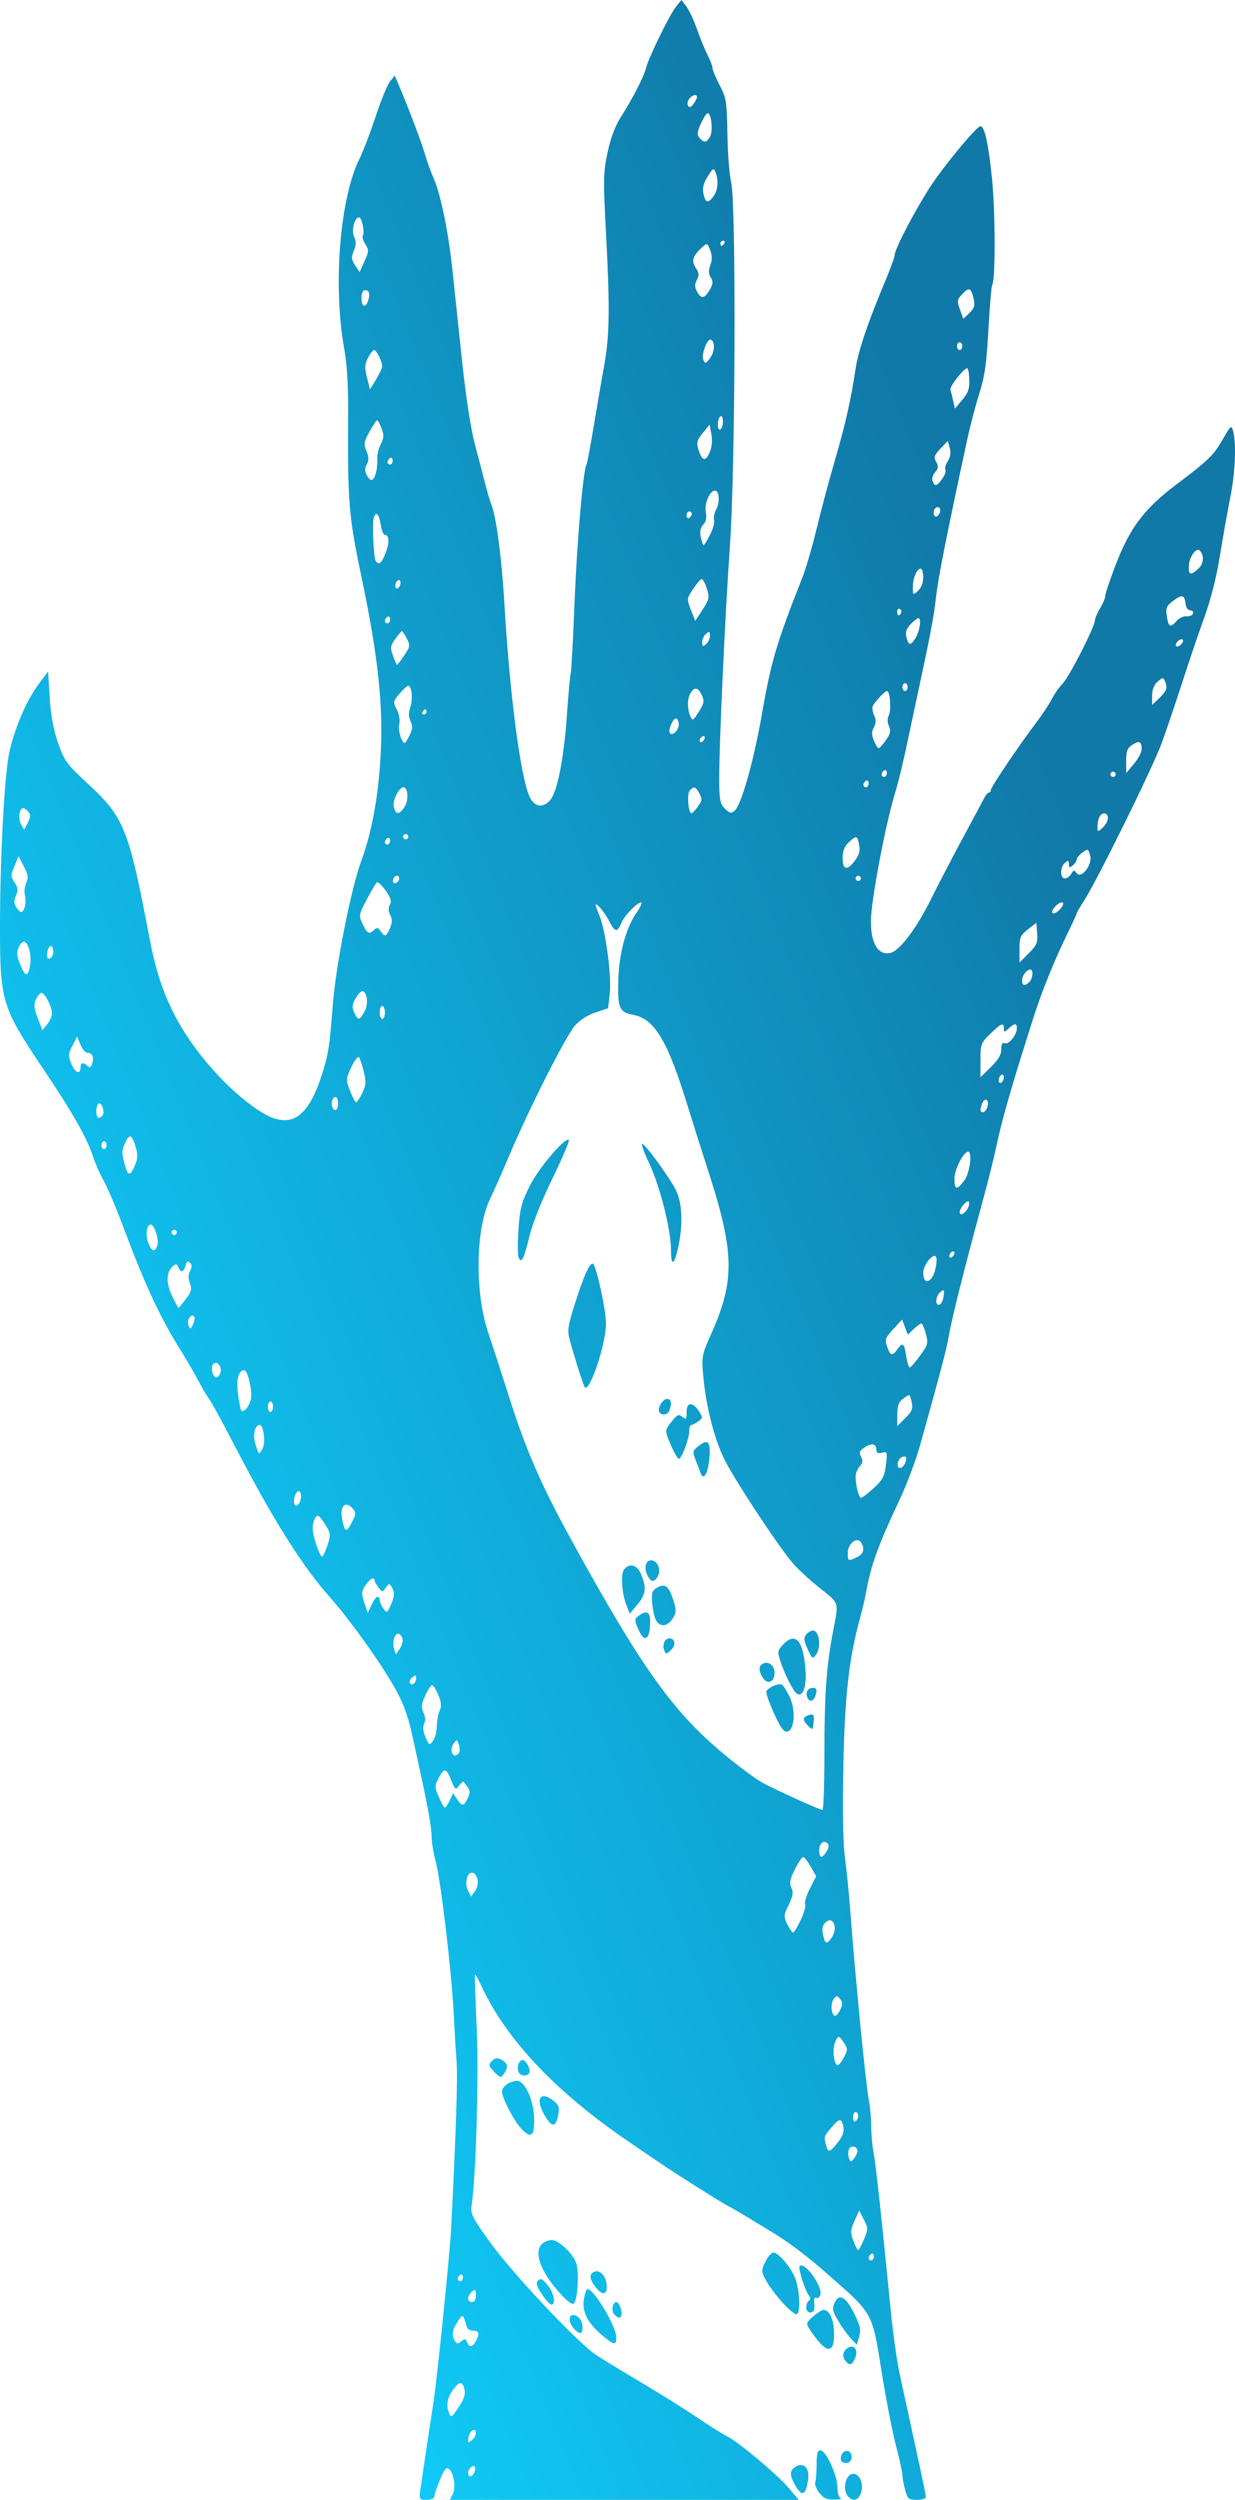 <?xml version="1.0" encoding="UTF-8" standalone="no"?>
<!-- Created with Inkscape (http://www.inkscape.org/) -->

<svg
   version="1.1"
   id="svg1"
   width="633.153"
   height="1280.667"
   viewBox="0 0 633.153 1280.667"
   sodipodi:docname="serpents-hand.png"
   xmlns:inkscape="http://www.inkscape.org/namespaces/inkscape"
   xmlns:sodipodi="http://sodipodi.sourceforge.net/DTD/sodipodi-0.dtd"
   xmlns:xlink="http://www.w3.org/1999/xlink"
   xmlns="http://www.w3.org/2000/svg"
   xmlns:svg="http://www.w3.org/2000/svg">
  <defs
     id="defs1">
    <linearGradient
       id="linearGradient57"
       inkscape:collect="always">
      <stop
         style="stop-color:#00cefe;stop-opacity:0.937;"
         offset="0"
         id="stop57" />
      <stop
         style="stop-color:#0070a2;stop-opacity:0.937;"
         offset="1"
         id="stop58" />
    </linearGradient>
    <linearGradient
       id="swatch6"
       inkscape:swatch="solid">
      <stop
         style="stop-color:#000000;stop-opacity:1;"
         offset="0"
         id="stop6" />
    </linearGradient>
    <linearGradient
       inkscape:collect="always"
       xlink:href="#linearGradient57"
       id="linearGradient58"
       x1="153.693"
       y1="896.91"
       x2="795.066"
       y2="638.784"
       gradientUnits="userSpaceOnUse" />
  </defs>
  <sodipodi:namedview
     id="namedview1"
     pagecolor="#ffffff"
     bordercolor="#000000"
     borderopacity="0.25"
     inkscape:showpageshadow="2"
     inkscape:pageopacity="0.0"
     inkscape:pagecheckerboard="0"
     inkscape:deskcolor="#d1d1d1"
     showgrid="false">
    <inkscape:page
       x="0"
       y="0"
       width="633.153"
       height="1280.667"
       id="page2"
       margin="0"
       bleed="0" />
  </sodipodi:namedview>
  <g
     inkscape:groupmode="layer"
     inkscape:label="Image"
     id="g1"
     transform="translate(-110.946,-8.316)">
    <path
       style="fill:url(#linearGradient58)"
       d="m 377.405,1287.271 c 0.679,-5.099 5.415,-36.639 6.516,-43.391 1.824,-11.193 8.591,-77.168 9.259,-90.276 2.536,-49.759 3.45,-77.773 2.806,-86 -0.402,-5.133 -1.09,-16.533 -1.53,-25.333 -1.04,-20.828 -6.556,-67.186 -9.171,-77.065 -1.126,-4.252 -2.046,-9.616 -2.046,-11.92 0,-4.873 -1.812,-15.47 -5.532,-32.349 -1.454,-6.6 -3.283,-15 -4.064,-18.667 -2.577,-12.104 -5.023,-18.626 -10.504,-28.005 -7.537,-12.898 -22.539,-33.669 -32.033,-44.351 -14.502,-16.316 -29.444,-40.119 -49.579,-78.978 -5.89,-11.367 -11.467,-21.567 -12.394,-22.667 -0.927,-1.1 -3.253,-5 -5.17,-8.667 -1.916,-3.667 -6.468,-11.467 -10.114,-17.333 -9.58,-15.415 -17.8,-32.934 -26.877,-57.286 -4.383,-11.759 -9.629,-24.381 -11.656,-28.047 -2.027,-3.667 -4.457,-9.067 -5.4,-12 -3.23,-10.049 -10.554,-23.012 -25.874,-45.795 -21.191,-31.513 -22.141,-34.63 -22.129,-72.607 0.011,-35.501 2.237,-77.423 4.745,-89.344 2.535,-12.051 8.792,-26.675 14.941,-34.92 l 4.972,-6.667 0.824,13.333 c 0.569,9.206 1.9,16.415 4.3,23.289 3.241,9.283 4.293,10.713 15.581,21.175 18.326,16.986 20.682,22.923 31.303,78.87 3.085,16.251 6.649,27.157 12.851,39.328 9.242,18.135 26.907,38.179 43.015,48.81 15.786,10.418 25.124,5.043 32.669,-18.804 3.196,-10.102 3.766,-13.812 5.424,-35.333 1.543,-20.024 9.301,-59.195 14.55,-73.459 6.11,-16.605 9.665,-38.054 10.255,-61.874 0.561,-22.631 -2.42,-47.286 -10.156,-84 -6.485,-30.776 -7.097,-38.295 -6.79,-83.333 0.098,-14.399 -0.555,-25.234 -2.009,-33.333 -5.854,-32.598 -2.221,-77.297 7.93,-97.577 1.768,-3.533 5.446,-13.164 8.172,-21.403 2.726,-8.239 6.045,-16.325 7.376,-17.968 l 2.419,-2.988 2.265,5.301 c 4.763,11.146 11.722,29.549 13.349,35.301 0.933,3.3 2.964,8.894 4.513,12.432 3.447,7.873 7.449,27.5 9.426,46.235 0.813,7.7 2.97,28.1 4.794,45.333 2.064,19.501 4.586,36.117 6.679,44 1.85,6.967 4.198,15.968 5.219,20.003 1.021,4.035 2.505,9.042 3.297,11.125 2.621,6.893 5.342,27.704 6.728,51.45 2.692,46.13 8.264,88.49 12.944,98.421 2.389,5.068 6.689,5.773 10.374,1.702 3.728,-4.119 7.099,-21.097 8.681,-43.718 0.797,-11.402 1.685,-21.113 1.973,-21.578 0.288,-0.466 1.174,-16.996 1.97,-36.734 1.267,-31.422 4.404,-67.302 6.128,-70.092 0.32,-0.517 2.066,-9.859 3.881,-20.76 1.815,-10.901 4.177,-24.62 5.249,-30.486 2.658,-14.545 2.859,-29.184 0.904,-65.9 -1.525,-28.649 -1.468,-32.161 0.69,-42.448 1.549,-7.382 3.843,-13.568 6.712,-18.1 6.348,-10.03 11.993,-20.998 13.041,-25.342 1.269,-5.255 12.148,-27.49 15.434,-31.543 l 2.702,-3.333 2.491,3.202 c 1.37,1.761 3.839,7.019 5.486,11.683 1.647,4.665 4.126,10.701 5.509,13.413 1.383,2.713 2.514,5.725 2.514,6.694 0,0.969 1.642,4.892 3.649,8.718 3.39,6.463 3.67,8.23 3.951,24.956 0.166,9.9 1.028,21 1.915,24.667 2.62,10.831 2.182,146.602 -0.599,186 -2.536,35.917 -5.615,103.101 -5.516,120.363 0.058,10.131 0.45,12.079 2.927,14.557 2.382,2.382 3.205,2.574 4.919,1.152 3.453,-2.866 9.827,-25.389 14.063,-49.691 4.703,-26.98 7.506,-36.421 20.766,-69.936 1.789,-4.522 5.107,-15.922 7.372,-25.333 2.266,-9.411 6.408,-24.912 9.204,-34.445 5.362,-18.281 8.364,-31.5 10.512,-46.298 1.373,-9.455 6.307,-24.219 14.955,-44.744 2.868,-6.807 5.214,-13.202 5.214,-14.213 0,-3.52 13.193,-28.154 20.75,-38.745 8.596,-12.047 21.589,-27.333 23.233,-27.333 2.134,0 4.088,8.777 5.919,26.595 1.753,17.052 1.848,51.907 0.15,54.655 -0.429,0.694 -1.317,11.046 -1.974,23.005 -0.956,17.405 -1.883,23.91 -4.647,32.597 -1.899,5.969 -4.663,16.469 -6.143,23.333 -10.792,50.083 -14.996,71.29 -16.064,81.028 -1.114,10.157 -2.993,19.954 -10.512,54.786 -1.345,6.233 -3.695,17.225 -5.22,24.425 -1.526,7.201 -3.927,16.826 -5.337,21.389 -4.801,15.542 -12.224,54.846 -12.32,65.228 -0.108,11.685 3.796,18.01 10.135,16.419 4.72,-1.185 13.343,-12.649 20.655,-27.46 3.439,-6.967 10.623,-20.767 15.964,-30.667 5.341,-9.9 10.394,-19.345 11.228,-20.99 0.834,-1.644 1.967,-2.994 2.517,-3 0.55,-0.006 1,-0.611 1,-1.344 0,-1.439 14.373,-22.733 23.398,-34.666 3.051,-4.033 6.618,-9.433 7.926,-12 1.309,-2.567 3.785,-6.087 5.502,-7.823 3.322,-3.358 16.504,-29.145 16.512,-32.302 0,-1.031 1.203,-3.84 2.667,-6.241 1.464,-2.401 2.662,-5.296 2.662,-6.434 0,-1.138 2.473,-8.473 5.495,-16.301 7.174,-18.582 14.637,-28.423 30.755,-40.555 16.757,-12.614 19.358,-15.155 24.178,-23.625 3.877,-6.813 4.202,-7.07 5.058,-4 1.775,6.367 1.15,21.332 -1.43,34.23 -1.436,7.178 -3.837,20.681 -5.335,30.007 -1.712,10.659 -4.667,22.296 -7.956,31.333 -2.878,7.907 -7.93,22.777 -11.228,33.044 -3.298,10.267 -8.075,24.367 -10.615,31.333 -4.615,12.656 -33.058,70.314 -39.945,80.974 -2.004,3.102 -3.644,5.936 -3.644,6.298 0,0.362 -2.137,5.024 -4.748,10.36 -6.506,13.293 -12.89,28.97 -16.982,41.702 -9.772,30.403 -15.725,50.604 -18.269,62 -3.605,16.15 -4.292,18.916 -9.103,36.667 -8.716,32.161 -14.815,56.428 -16.252,64.667 -1.39,7.972 -3.164,14.763 -14.736,56.415 -2.203,7.928 -7.036,20.828 -10.741,28.667 -11.333,23.978 -14.771,33.669 -17.59,49.585 -0.325,1.833 -1.57,6.933 -2.768,11.333 -5.585,20.521 -7.699,39.409 -8.431,75.333 -0.476,23.392 -0.194,39.281 0.836,47.015 0.855,6.425 2.104,19.025 2.775,28 2.43,32.502 7.851,87.783 9.417,96.043 0.693,3.651 1.259,9.828 1.259,13.725 0,3.897 0.553,9.965 1.229,13.485 1.148,5.977 3.807,30.439 8.793,80.873 1.149,11.627 3.226,26.327 4.615,32.667 9.934,45.334 13.363,61.427 13.363,62.714 0,0.813 -2.072,1.478 -4.604,1.478 -4.184,0 -4.731,-0.456 -5.992,-5 -0.764,-2.75 -1.403,-6.2 -1.421,-7.667 -0.018,-1.467 -1.531,-8.367 -3.363,-15.333 -1.832,-6.967 -5.135,-24.029 -7.341,-37.917 -4.776,-30.07 -4.31,-29.215 -26.612,-48.817 -12.267,-10.782 -21.005,-17.352 -31.125,-23.404 -3.552,-2.124 -8.652,-5.215 -11.333,-6.87 -2.682,-1.654 -7.174,-4.241 -9.982,-5.748 -4.24,-2.276 -26.387,-16.262 -34.429,-21.743 -1.212,-0.826 -8.712,-5.939 -16.667,-11.363 -36.946,-25.19 -62.225,-51.936 -74.937,-79.285 -1.656,-3.564 -3.157,-6.264 -3.334,-6 -0.177,0.264 0.223,12.78 0.888,27.813 1.101,24.872 -0.344,74.7 -2.629,90.681 -0.597,4.172 0.411,6.177 9.277,18.454 12.029,16.657 45.485,52.149 54.844,58.179 3.718,2.396 14.561,8.987 24.094,14.647 9.533,5.66 22.133,13.562 28,17.561 5.867,3.998 12.493,8.151 14.725,9.229 5.687,2.746 25.58,19.438 31.706,26.605 l 5.111,5.979 h -89.484 -89.484 l 1.502,-2.807 c 1.746,-3.261 0.639,-10.94 -1.878,-13.029 -1.346,-1.117 -2.378,0.122 -4.631,5.558 -1.595,3.848 -2.9,7.734 -2.9,8.637 0,0.926 -1.705,1.641 -3.916,1.641 -3.755,0 -3.889,-0.206 -3.25,-5 z m 27.722,-9.191 c 0.462,-1.205 0.567,-2.465 0.231,-2.8 -1.06,-1.06 -3.453,1.068 -3.453,3.07 0,2.615 2.185,2.433 3.222,-0.27 z m 0.778,-20.084 c 0,-3.151 -3.29,-1.144 -3.795,2.315 -0.403,2.763 -0.191,2.941 1.667,1.399 1.17,-0.971 2.128,-2.643 2.128,-3.714 z m -8.532,-13.69 c 2.508,-3.789 3.265,-6.257 2.66,-8.667 -1.1,-4.383 -2.65,-4.254 -6.037,0.503 -2.796,3.927 -3.415,7.53 -1.948,11.352 1.125,2.933 1.372,2.785 5.325,-3.189 z m 8.485,-33.281 c 2.066,-3.86 1.683,-5.421 -1.328,-5.421 -1.49,0 -2.932,-0.75 -3.205,-1.667 -2.136,-7.165 -2.053,-7.114 -4.806,-2.938 -2.848,4.321 -3.209,6.932 -1.361,9.852 1,1.58 1.576,1.612 3.297,0.183 1.737,-1.442 2.224,-1.371 2.911,0.419 1.104,2.876 2.811,2.713 4.493,-0.429 z m 0.047,-23.584 c 0,-2.957 -0.309,-3.24 -2,-1.837 -1.1,0.913 -2,2.486 -2,3.497 0,1.01 0.9,1.837 2,1.837 1.269,0 2,-1.277 2,-3.497 z m -6.667,-9.249 c 0,-1.143 -0.6,-1.708 -1.333,-1.255 -0.733,0.453 -1.333,1.389 -1.333,2.079 0,0.69 0.6,1.255 1.333,1.255 0.733,0 1.333,-0.935 1.333,-2.079 z m 210.667,-10.667 c 0,-1.143 -0.6,-1.708 -1.333,-1.255 -0.733,0.453 -1.333,1.389 -1.333,2.079 0,0.69 0.6,1.255 1.333,1.255 0.733,0 1.333,-0.935 1.333,-2.079 z m -5.04,-8.741 c 2.179,-5.187 2.175,-5.69 -0.083,-10.092 l -2.377,-4.633 -2.388,5.296 c -2.081,4.615 -2.165,5.914 -0.649,10.106 0.957,2.645 2.069,4.804 2.471,4.796 0.403,-0.01 1.764,-2.47 3.026,-5.473 z m -3.359,-45.71 c -0.76,-2.28 -3.57,-2.438 -4.41,-0.248 -0.446,1.161 -0.403,3.161 0.095,4.444 0.841,2.17 1.039,2.151 2.827,-0.279 1.058,-1.437 1.727,-3.2 1.488,-3.917 z m -10.073,-3.893 c 2.531,-3.172 3.335,-5.434 2.845,-8 -0.88,-4.602 -2.021,-4.506 -6.255,0.525 -3.767,4.476 -3.782,4.529 -2.611,8.898 1.069,3.988 1.852,3.803 6.021,-1.422 z m 10.472,-13.656 c 0,-1.057 -0.6,-1.921 -1.333,-1.921 -0.733,0 -1.333,1.235 -1.333,2.745 0,1.51 0.6,2.374 1.333,1.921 0.733,-0.453 1.333,-1.689 1.333,-2.745 z m -7.281,-30.023 c 1.938,-3.748 1.938,-4.381 0,-7.333 -2.649,-4.043 -3.151,-4.033 -4.722,0.101 -1.373,3.61 -0.374,11.334 1.466,11.334 0.623,0 2.087,-1.846 3.253,-4.102 z m -1.828,-24.526 c 1.15,-2.523 1.102,-3.775 -0.204,-5.348 -1.53,-1.844 -1.869,-1.829 -3.31,0.141 -1.738,2.378 -1.157,8.501 0.807,8.501 0.663,0 1.882,-1.482 2.707,-3.294 z m -4.747,-36.373 c 3.813,-5.024 1.073,-12.122 -3.077,-7.972 -1.405,1.405 -1.736,3.259 -1.099,6.158 1.047,4.766 1.715,5.056 4.176,1.814 z m -15.542,-9.529 c 1.682,-3.591 2.663,-7.169 2.18,-7.95 -0.483,-0.781 0.594,-4.325 2.392,-7.874 l 3.27,-6.453 -2.818,-4.93 c -1.55,-2.712 -3.29,-4.93 -3.866,-4.93 -0.577,0 -2.481,2.85 -4.231,6.333 -2.541,5.055 -2.901,6.952 -1.789,9.4 1.094,2.407 0.797,4.295 -1.383,8.781 -2.576,5.303 -2.629,6.019 -0.734,9.934 1.124,2.32 2.466,4.218 2.982,4.218 0.516,0 2.315,-2.938 3.997,-6.529 z M 406.672,974.198 c -0.45,-1.794 -1.696,-3.261 -2.768,-3.261 -2.671,0 -3.905,5.774 -1.997,9.339 l 1.563,2.921 2.01,-2.869 c 1.21,-1.728 1.684,-4.166 1.191,-6.13 z m 179.021,-14.085 c 1.17,-1.873 1.317,-3.271 0.437,-4.15 -1.971,-1.971 -4.226,0.013 -4.226,3.72 0,4.004 1.454,4.169 3.789,0.431 z m -1.122,-51.44 c 0,-28.615 1.056,-43.564 4.268,-60.403 3.163,-16.586 3.651,-14.888 -6.632,-23.093 -5.107,-4.075 -11.334,-9.801 -13.836,-12.725 -7.549,-8.819 -29.974,-42.851 -35.142,-53.331 -5.231,-10.607 -9.543,-27.824 -10.854,-43.334 -0.774,-9.158 -0.543,-10.357 3.92,-20.292 12.578,-28.005 12.299,-42.229 -1.674,-85.226 -2.86,-8.8 -7.666,-23.973 -10.681,-33.718 -9.911,-32.033 -16.581,-43.013 -27.359,-45.035 -7.103,-1.332 -8.025,-3.393 -7.698,-17.192 0.327,-13.805 3.729,-26.793 9.082,-34.682 1.873,-2.761 3.152,-5.274 2.841,-5.585 -1.147,-1.147 -8.607,6.286 -10.222,10.184 -2.187,5.28 -3.42,5.08 -6.553,-1.062 -2.286,-4.48 -6.791,-9.724 -6.791,-7.904 0,0.367 0.92,2.869 2.045,5.561 3.154,7.549 6.254,30.987 5.251,39.699 l -0.875,7.6 -6.481,2.153 c -3.945,1.31 -8.072,3.965 -10.547,6.783 -4.652,5.298 -23.636,42.84 -33.643,66.53 -3.717,8.8 -8.091,18.7 -9.719,22 -7.552,15.304 -8.058,47.966 -1.065,68.667 2.23,6.6 6.908,21 10.396,32 9.019,28.444 16.539,45.738 32.463,74.667 37.291,67.744 52.789,89.075 81.51,112.187 5.5,4.426 12.334,9.445 15.185,11.154 5.028,3.012 29.796,14.343 31.814,14.555 0.55,0.058 1,-13.514 1,-30.159 z m -25.851,-19.299 c -2.45,-5.374 -4.203,-10.439 -3.895,-11.257 0.783,-2.081 6.378,-4.445 8.023,-3.389 0.751,0.482 2.516,3.275 3.924,6.209 3.209,6.689 2.49,17.052 -1.232,17.759 -1.802,0.342 -3.426,-1.877 -6.819,-9.321 z m 17.518,6.387 c -2.91,-2.928 -2.947,-4.303 -0.142,-5.379 2.909,-1.116 3.426,-0.402 2.909,4.019 -0.414,3.537 -0.541,3.6 -2.767,1.36 z m -0.493,-14.76 c -0.95,-2.475 0.436,-4.731 2.905,-4.731 2.077,0 2.382,1.249 1.112,4.558 -1.012,2.638 -3.038,2.725 -4.017,0.173 z m -5.328,-1.755 c -1.849,-1.212 -6.274,-9.96 -8.469,-16.743 -1.516,-4.686 -1.403,-5.365 1.385,-8.333 6.358,-6.768 10.453,-2.229 11.521,12.768 0.635,8.915 -1.324,14.349 -4.437,12.308 z m -17.512,-8.26 c -2.273,-3.653 -2.092,-6.267 0.502,-7.262 3.144,-1.207 6.029,1.776 5.565,5.755 -0.497,4.261 -3.838,5.091 -6.067,1.508 z m 23.07,-14.559 c -1.997,-4.428 -2.137,-5.803 -0.763,-7.459 0.927,-1.117 2.448,-2.031 3.379,-2.031 3.438,0 4.507,8.524 1.572,12.538 -1.588,2.172 -1.956,1.904 -4.189,-3.048 z m -73.519,0.692 c -1.121,-2.921 0.249,-6.181 2.597,-6.181 3.079,0 3.543,3.564 0.789,6.056 -2.337,2.115 -2.619,2.125 -3.386,0.125 z m -13.413,-11.107 c -1.909,-4.569 -1.885,-5.052 0.323,-6.667 4.057,-2.966 5.871,-2.096 5.871,2.817 0,9.657 -2.991,11.516 -6.194,3.85 z m 8.775,-5.3 c -0.744,-1.957 -1.479,-5.977 -1.634,-8.932 -0.237,-4.532 0.241,-5.642 3.053,-7.085 3.956,-2.031 5.806,-0.273 8.232,7.823 1.236,4.125 1.111,5.539 -0.736,8.359 -2.941,4.488 -7.175,4.41 -8.915,-0.165 z m -14.631,-6.441 c -2.507,-6.217 -3.207,-16.348 -1.289,-18.66 2.91,-3.506 6.65,-2.386 8.741,2.617 2.834,6.782 2.393,10.262 -1.953,15.427 l -3.885,4.616 z m 10.513,-15.915 c -1.739,-3.816 -0.712,-7.418 2.115,-7.418 3.08,0 5.134,4.801 3.422,8 -1.903,3.556 -3.74,3.363 -5.537,-0.582 z m 27.384,-52.195 c -0.499,-1.406 -1.682,-4.492 -2.629,-6.857 -1.607,-4.015 -1.495,-4.479 1.687,-6.982 4.778,-3.759 6.16,-2.2 5.466,6.168 -0.662,7.984 -3.004,11.954 -4.524,7.671 z m -15.016,-13.803 c -3.497,-8.128 -3.503,-7.896 0.351,-12.714 2.74,-3.425 3.461,-3.719 5.327,-2.17 1.91,1.585 2.158,1.312 2.158,-2.373 0,-5.22 3.033,-5.545 6.229,-0.668 2.183,3.332 2.172,3.581 -0.224,5.333 -1.383,1.011 -2.999,1.838 -3.593,1.838 -0.593,0 -1.079,1.488 -1.079,3.306 0,3.898 -3.837,14.027 -5.314,14.027 -0.563,0 -2.298,-2.961 -3.855,-6.581 z m -6.147,-17.392 c -1.165,-1.885 1.73,-6.694 4.03,-6.694 2.051,0 2.506,2.341 1.144,5.891 -0.901,2.349 -3.928,2.819 -5.174,0.803 z m -38.345,-12.9 c -0.824,-1.443 -5.658,-16.768 -7.581,-24.032 -1.309,-4.944 -1.004,-7.045 2.706,-18.667 4.536,-14.21 7.298,-20.429 9.074,-20.429 1.607,0 6.817,23.472 6.806,30.667 -0.016,10.867 -8.703,36.493 -11.004,32.461 z m 44.328,-70.255 c 0,-10.307 -5.669,-32.672 -11.29,-44.54 -2.518,-5.317 -4.09,-9.667 -3.494,-9.667 1.519,0 13.839,16.844 17.271,23.614 3.24,6.39 3.758,17.223 1.37,28.654 -2.117,10.137 -3.858,11.012 -3.858,1.939 z m -78.14,3.91 c -0.492,-1.281 -0.504,-7.831 -0.029,-14.556 0.738,-10.434 1.585,-13.665 5.769,-22.032 4.755,-9.507 19.08,-26.151 20.037,-23.281 0.244,0.732 -3.625,9.675 -8.597,19.875 -5.365,11.005 -10.08,22.881 -11.597,29.211 -2.794,11.659 -4.203,14.38 -5.583,10.784 z m -35.263,278.216 1.692,-3.667 2.018,3 c 2.599,3.864 3.576,3.779 5.518,-0.483 1.241,-2.723 1.224,-3.959 -0.075,-5.667 -0.914,-1.201 -1.838,-2.44 -2.053,-2.753 -0.215,-0.313 -1.258,0.587 -2.318,2 -1.823,2.432 -2.047,2.268 -4.174,-3.06 -2.452,-6.142 -3.527,-6.195 -6.562,-0.326 -1.81,3.501 -1.779,4.395 0.324,9.249 1.28,2.955 2.69,5.374 3.133,5.374 0.443,0 1.566,-1.65 2.497,-3.667 z m 4.743,-24.345 c 0.457,-0.74 0.417,-2.652 -0.09,-4.249 -0.869,-2.737 -1.022,-2.767 -2.661,-0.525 -1.751,2.394 -1.259,6.12 0.808,6.12 0.612,0 1.486,-0.605 1.943,-1.345 z m -11.383,-13.592 c 0.023,-2.715 0.672,-6.32 1.443,-8.01 1.054,-2.313 0.885,-4.307 -0.685,-8.063 -1.147,-2.744 -2.586,-4.99 -3.198,-4.99 -0.612,0 -2.198,2.406 -3.524,5.346 -1.964,4.355 -2.124,5.976 -0.863,8.743 0.986,2.163 1.105,4.223 0.33,5.673 -0.801,1.496 -0.565,3.829 0.688,6.808 1.817,4.321 1.996,4.413 3.836,1.981 1.062,-1.403 1.95,-4.773 1.973,-7.488 z m -10.624,-24.638 c 0,-1.695 -0.371,-1.777 -1.985,-0.437 -1.092,0.906 -1.65,2.189 -1.241,2.852 1.052,1.702 3.227,0.074 3.227,-2.415 z m -6.907,-20.006 c -0.234,-1.209 -1.125,-2.431 -1.98,-2.715 -2.026,-0.674 -3.539,4.188 -2.41,7.745 l 0.883,2.783 1.966,-2.807 c 1.081,-1.544 1.775,-3.796 1.54,-5.005 z m -12.851,-21.752 c 0.6,0 1.091,0.785 1.091,1.745 0,0.96 0.861,2.91 1.913,4.333 1.822,2.465 2.014,2.349 4.031,-2.442 1.669,-3.965 1.792,-5.64 0.578,-7.907 -1.489,-2.782 -1.6,-2.794 -3.364,-0.381 -1.778,2.432 -1.874,2.43 -3.782,-0.093 -1.077,-1.423 -1.977,-3.038 -2,-3.588 -0.09,-2.132 -2.508,-0.839 -4.708,2.519 -2.03,3.099 -2.096,4.153 -0.552,8.834 l 1.754,5.315 1.973,-4.167 c 1.085,-2.292 2.465,-4.167 3.065,-4.167 z M 601.175,809.39 c 3.459,-1.576 4.267,-4.348 2.212,-7.59 -1.99,-3.141 -6.816,0.529 -6.816,5.185 0,4.495 0.01,4.5 4.604,2.406 z m -271.275,-6.44 c 1.659,-5.027 1.573,-5.815 -1.098,-10.067 -3.68,-5.858 -4.544,-6.103 -6.084,-1.725 -0.905,2.572 -0.603,5.612 1.093,11.002 1.288,4.096 2.78,7.177 3.316,6.846 0.535,-0.331 1.783,-3.056 2.773,-6.056 z m 12.564,-18.798 c -3.475,-3.84 -6.373,-0.859 -5.207,5.356 1.358,7.239 2.164,7.593 4.945,2.172 2.426,-4.729 2.44,-5.122 0.262,-7.528 z m -26.563,-3.87 c 1.092,-3.441 -0.54,-6.351 -2.142,-3.821 -1.532,2.418 -1.497,6.476 0.056,6.476 0.684,0 1.623,-1.195 2.086,-2.655 z m 293.969,-6.345 c 4.602,-4.249 5.538,-6.039 6.234,-11.921 0.779,-6.582 0.68,-6.885 -2.023,-6.178 -2.003,0.524 -2.843,0.13 -2.843,-1.333 0,-3.286 -2.308,-3.864 -5.936,-1.487 -2.775,1.818 -3.104,2.642 -1.931,4.833 1.081,2.02 0.918,3.188 -0.693,4.969 -1.159,1.28 -2.106,3.555 -2.106,5.056 0,4.644 1.61,11.062 2.775,11.062 0.61,0 3.545,-2.25 6.524,-5 z m 16.465,-13.837 c 0.512,-1.957 0.109,-2.541 -1.535,-2.227 -1.226,0.234 -2.42,1.765 -2.654,3.404 -0.54,3.787 3.163,2.747 4.189,-1.177 z m -329.754,-6.515 c 1.543,-2.884 0.446,-11.981 -1.445,-11.981 -2.602,0 -3.759,4.974 -2.279,9.796 0.822,2.679 1.673,4.871 1.891,4.871 0.218,0 1.043,-1.208 1.833,-2.685 z m 332.696,-23.801 c -0.902,-4.108 -0.944,-4.126 -4.1,-1.832 -2.529,1.838 -3.197,3.555 -3.231,8.293 l -0.042,5.974 4.142,-4.142 c 3.499,-3.499 4.001,-4.786 3.231,-8.293 z M 290.57,728.28 c 0.851,-3.877 -1.635,-14.675 -3.379,-14.675 -2.969,0 -4.212,4.38 -3.307,11.657 0.525,4.222 1.248,8.156 1.607,8.742 1.098,1.793 4.195,-1.696 5.079,-5.723 z m 11.335,3.991 c 0,-1.467 -0.6,-2.667 -1.333,-2.667 -0.733,0 -1.333,1.2 -1.333,2.667 0,1.467 0.6,2.667 1.333,2.667 0.733,0 1.333,-1.2 1.333,-2.667 z M 275.03,714.352 c 0.586,-3.025 -1.981,-5.759 -3.748,-3.992 -1.679,1.679 -0.156,7.503 1.793,6.854 0.823,-0.274 1.703,-1.562 1.955,-2.863 z m 358.575,-8.232 c 4.071,-5.581 4.271,-6.342 2.949,-11.251 -0.78,-2.896 -1.806,-5.265 -2.28,-5.265 -0.474,0 -2.233,1.287 -3.908,2.861 l -3.045,2.861 -1.471,-3.861 -1.471,-3.861 -4.524,4.931 c -4.116,4.486 -4.396,5.298 -3.106,9 1.664,4.772 2.554,5.014 5.158,1.402 2.816,-3.907 3.596,-3.341 4.597,3.333 0.495,3.3 1.313,5.963 1.818,5.917 0.505,-0.045 2.883,-2.776 5.285,-6.068 z M 261.425,686.013 c -1.601,-1.601 -3.909,1.993 -2.89,4.501 0.904,2.223 1.1,2.175 2.386,-0.59 0.771,-1.657 0.998,-3.417 0.503,-3.911 z m -4.224,-8.909 c 2.897,-3.798 3.219,-5.059 2.068,-8.087 -0.951,-2.5 -0.922,-4.413 0.093,-6.31 1.062,-1.984 1.05,-3.13 -0.043,-4.223 -1.112,-1.112 -1.702,-0.729 -2.279,1.476 -0.914,3.497 -2.511,3.856 -3.674,0.827 -0.651,-1.696 -1.226,-1.817 -2.724,-0.575 -3.524,2.925 -3.727,8.654 -0.538,15.217 1.65,3.396 3.15,6.175 3.333,6.175 0.183,0 1.877,-2.025 3.765,-4.499 z m 388.484,-1.528 c 0.392,-3.356 0.189,-3.608 -1.667,-2.067 -2.511,2.084 -2.868,7.231 -0.447,6.436 0.917,-0.301 1.868,-2.267 2.113,-4.368 z m -4.098,-14.428 c 0.7,-3.455 0.632,-5.742 -0.18,-6.067 -1.93,-0.774 -6.168,5.031 -6.168,8.448 0,7.005 4.812,5.201 6.348,-2.381 z m 9.652,-7.702 c 0,-0.733 -0.6,-0.963 -1.333,-0.509 -0.733,0.453 -1.333,1.424 -1.333,2.157 0,0.733 0.6,0.963 1.333,0.509 0.733,-0.453 1.333,-1.424 1.333,-2.157 z m -408.635,-3.941 c 0.92,-2.898 -1.574,-10.568 -3.436,-10.568 -2.096,0 -2.818,5.576 -1.221,9.432 1.902,4.593 3.441,4.968 4.657,1.137 z m 9.969,-6.568 c 0,-0.733 -0.6,-1.333 -1.333,-1.333 -0.733,0 -1.333,0.6 -1.333,1.333 0,0.733 0.6,1.333 1.333,1.333 0.733,0 1.333,-0.6 1.333,-1.333 z m 405.394,-12.114 c 0.819,-1.529 1.091,-3.179 0.605,-3.665 -0.904,-0.905 -4.666,3.422 -4.666,5.367 0,2.119 2.599,1.029 4.061,-1.702 z m -1.645,-14.498 c 2.81,-3.801 4.235,-14.733 1.917,-14.712 -2.359,0.021 -7,9.131 -7,13.74 0,5.949 1.229,6.183 5.083,0.971 z m -425.066,-8.094 c 1.334,-3.221 1.36,-5.224 0.12,-9.362 -1.835,-6.126 -3.11,-6.579 -5.256,-1.868 -1.892,4.153 -1.905,5.262 -0.134,11.638 1.571,5.658 2.797,5.564 5.271,-0.408 z m -14.683,-9.96 c 0,-1.1 -0.6,-2 -1.333,-2 -0.733,0 -1.333,0.9 -1.333,2 0,1.1 0.6,2 1.333,2 0.733,0 1.333,-0.9 1.333,-2 z m -1.993,-15.345 c 1.165,-1.885 -0.599,-6.858 -2.103,-5.929 -1.622,1.002 -1.607,7.274 0.017,7.274 0.69,0 1.629,-0.605 2.086,-1.345 z m 453.752,-5.093 c 0.491,-3.335 -1.744,-3.93 -2.95,-0.787 -1.267,3.302 -0.958,4.829 0.857,4.231 0.917,-0.302 1.858,-1.852 2.093,-3.444 z M 335.238,576.937 c 0,-1.833 -0.55,-3.333 -1.222,-3.333 -1.562,0 -2.567,2.837 -1.772,5 1.061,2.886 2.994,1.81 2.994,-1.667 z m 12.425,-5.389 c 1.901,-3.986 2.015,-5.702 0.732,-11 -0.836,-3.453 -1.955,-6.764 -2.487,-7.359 -0.532,-0.595 -2.279,1.71 -3.883,5.121 -2.824,6.007 -2.845,6.388 -0.671,12.082 1.235,3.233 2.652,5.879 3.15,5.879 0.498,0 1.919,-2.125 3.157,-4.723 z m 328.908,-8.101 c 0,-1.1 -0.6,-1.629 -1.333,-1.176 -0.733,0.453 -1.333,1.724 -1.333,2.824 0,1.1 0.6,1.629 1.333,1.176 0.733,-0.453 1.333,-1.724 1.333,-2.824 z m -1.333,-14.256 c 0,-2.803 0.524,-3.671 1.899,-3.143 2.058,0.79 6.101,-4.332 6.101,-7.73 0,-2.634 -1.191,-2.589 -4.228,0.16 -2.269,2.053 -2.438,2.053 -2.438,0 0,-3.268 -1.34,-2.741 -6.944,2.731 -4.828,4.714 -5.056,5.329 -5.056,13.604 v 8.667 l 5.333,-5.208 c 3.802,-3.713 5.333,-6.319 5.333,-9.08 z M 203.238,558.192 c 0,-2.288 1.569,-2.486 3.601,-0.454 1.068,1.068 1.709,0.708 2.353,-1.321 1.025,-3.229 -0.017,-5.479 -2.537,-5.479 -0.968,0 -2.534,-1.869 -3.48,-4.154 l -1.721,-4.154 -2.418,4.713 c -2.215,4.318 -2.249,5.118 -0.401,9.541 1.927,4.612 4.603,5.372 4.603,1.308 z m -14.667,-27.469 c 0,-3.336 -3.674,-10.453 -5.396,-10.453 -0.73,0 -2.003,1.482 -2.829,3.294 -1.195,2.622 -1.012,4.574 0.894,9.566 l 2.395,6.272 2.467,-3.047 c 1.357,-1.676 2.467,-4.211 2.467,-5.632 z m 160.173,-0.786 c 2.11,-3.718 1.609,-9.748 -0.876,-10.559 -0.713,-0.233 -2.327,1.387 -3.587,3.6 -1.84,3.233 -1.995,4.671 -0.786,7.324 1.914,4.201 2.688,4.147 5.249,-0.366 z m 10.494,0.333 c 0,-1.833 -0.6,-3.333 -1.333,-3.333 -0.733,0 -1.333,1.5 -1.333,3.333 0,1.833 0.6,3.333 1.333,3.333 0.733,0 1.333,-1.5 1.333,-3.333 z m 330.4,-15.6 c 1.795,-1.795 2.179,-6.4 0.533,-6.4 -1.884,0 -4.267,3.127 -4.267,5.6 0,2.777 1.446,3.087 3.733,0.8 z m -512.325,-8.328 c 0.916,-4.883 -0.677,-11.606 -2.928,-12.356 -0.744,-0.248 -2.025,1.023 -2.846,2.824 -1.168,2.563 -1.029,4.454 0.639,8.701 2.605,6.633 4.004,6.859 5.135,0.831 z m 516.342,-16.573 -0.417,-5.445 -4.333,3.403 c -3.877,3.044 -4.333,4.119 -4.333,10.195 v 6.792 l 4.75,-4.75 c 4.13,-4.13 4.696,-5.46 4.333,-10.195 z m -504.417,9.39 c 0,-4.121 -2.581,-3.665 -3.103,0.548 -0.305,2.459 0.097,3.342 1.333,2.93 0.973,-0.324 1.769,-1.89 1.769,-3.479 z m 172.617,-12.101 c 1.199,-2.894 1.228,-4.587 0.115,-6.667 -1.006,-1.879 -1.065,-3.586 -0.182,-5.235 1.004,-1.876 0.504,-3.58 -2.14,-7.297 -1.897,-2.667 -3.903,-4.568 -4.458,-4.226 -0.554,0.343 -2.912,4.282 -5.24,8.754 -4.133,7.941 -4.181,8.238 -2.076,12.674 2.35,4.952 3.269,5.4 5.902,2.876 1.397,-1.34 2.037,-1.209 3.26,0.667 2.1,3.22 2.958,2.945 4.819,-1.546 z m 344.984,-12.965 c -1.284,-1.284 -6.383,3.578 -5.408,5.156 0.444,0.719 2.021,0.066 3.561,-1.474 1.52,-1.52 2.351,-3.177 1.846,-3.682 z m -532.237,2.081 c 0.482,-1.52 0.52,-4.185 0.084,-5.924 -0.436,-1.738 -0.133,-4.61 0.675,-6.382 1.186,-2.602 0.95,-4.219 -1.226,-8.41 l -2.694,-5.188 -2.124,5.012 c -1.956,4.614 -1.949,5.28 0.088,8.388 1.78,2.717 1.917,4.023 0.701,6.692 -1.148,2.519 -1.116,3.947 0.132,5.945 2.099,3.36 3.267,3.325 4.365,-0.133 z m 191.969,-14.348 c 0,-2.412 -2.61,-1.971 -3.127,0.528 -0.288,1.39 0.212,2 1.333,1.626 0.987,-0.329 1.794,-1.298 1.794,-2.154 z m 236.667,-0.222 c 0,-0.733 -0.6,-1.333 -1.333,-1.333 -0.733,0 -1.333,0.6 -1.333,1.333 0,0.733 0.6,1.333 1.333,1.333 0.733,0 1.333,-0.6 1.333,-1.333 z m 107.909,-2.333 c 1.201,-2.038 1.55,-2.08 2.757,-0.333 2.142,3.1 7.901,-3.92 7.015,-8.552 -0.362,-1.897 -1.039,-3.429 -1.504,-3.406 -1.6,0.08 -5.511,3.587 -5.511,4.941 0,0.746 -0.9,2.103 -2,3.016 -1.648,1.368 -2,1.25 -2,-0.667 0,-1.917 -0.352,-2.034 -2,-0.667 -2.587,2.147 -2.635,8 -0.066,8 1.063,0 2.553,-1.05 3.309,-2.333 z m -110.844,-6.922 c 2.136,-2.889 2.685,-4.996 2.084,-8 -0.971,-4.856 -1.386,-4.947 -5.396,-1.179 -2.183,2.051 -3.086,4.392 -3.086,8 0,6.241 2.337,6.672 6.398,1.179 z M 361.905,442.192 c 0,-1.143 -0.6,-1.708 -1.333,-1.255 -0.733,0.453 -1.333,1.389 -1.333,2.079 0,0.69 0.6,1.255 1.333,1.255 0.733,0 1.333,-0.935 1.333,-2.079 z m 9.333,-1.921 c 0,-0.733 -0.6,-1.333 -1.333,-1.333 -0.733,0 -1.333,0.6 -1.333,1.333 0,0.733 0.6,1.333 1.333,1.333 0.733,0 1.333,-0.6 1.333,-1.333 z m 358.667,-9.54 c 0,-1.353 -0.836,-2.46 -1.857,-2.46 -2.075,0 -3.476,2.814 -3.476,6.982 0,2.68 0.082,2.691 2.667,0.351 1.467,-1.327 2.667,-3.52 2.667,-4.873 z m -553.407,-3.216 c -0.872,-1.051 -2.072,-1.911 -2.666,-1.911 -2.011,0 -2.75,5.215 -1.161,8.185 l 1.58,2.952 1.916,-3.658 c 1.493,-2.85 1.566,-4.08 0.331,-5.569 z m 192.857,-2.568 c 2.175,-3.319 1.737,-10.01 -0.655,-10.01 -2.351,0 -5.687,6.919 -4.882,10.126 1.03,4.105 2.796,4.068 5.537,-0.116 z M 519.729,424.769 c 2.139,-2.935 2.248,-3.871 0.775,-6.625 -1.953,-3.649 -2.991,-3.948 -5.059,-1.456 -1.454,1.752 -0.626,11.621 0.968,11.54 0.454,-0.023 1.946,-1.58 3.317,-3.46 z m 87.509,-11.91 c 0,-1.143 -0.6,-1.708 -1.333,-1.255 -0.733,0.453 -1.333,1.389 -1.333,2.079 0,0.69 0.6,1.255 1.333,1.255 0.733,0 1.333,-0.935 1.333,-2.079 z m 9.333,-5.333 c 0,-1.143 -0.6,-1.708 -1.333,-1.255 -0.733,0.453 -1.333,1.389 -1.333,2.079 0,0.69 0.6,1.255 1.333,1.255 0.733,0 1.333,-0.935 1.333,-2.079 z m 117.333,0.745 c 0,-0.733 -0.6,-1.333 -1.333,-1.333 -0.733,0 -1.333,0.6 -1.333,1.333 0,0.733 0.6,1.333 1.333,1.333 0.733,0 1.333,-0.6 1.333,-1.333 z m 13.297,-12.778 c 0.053,-4.064 -1.206,-4.677 -4.784,-2.333 -2.606,1.707 -3.174,3.2 -3.145,8.264 l 0.036,6.18 3.928,-4.667 c 2.161,-2.567 3.944,-5.917 3.964,-7.444 z m -131.069,-4.746 c 2.304,-3.298 2.616,-4.756 1.529,-7.142 -0.889,-1.951 -0.917,-3.871 -0.081,-5.5 1.381,-2.689 0.656,-12.502 -0.924,-12.502 -1.022,0 -5.778,4.972 -7.239,7.567 -0.485,0.862 -0.213,3.036 0.606,4.831 1.11,2.436 1.086,4.015 -0.095,6.221 -1.223,2.286 -1.218,3.836 0.025,6.835 0.884,2.133 1.984,3.869 2.445,3.856 0.461,-0.013 2.141,-1.888 3.733,-4.167 z m -244.262,-2.412 c 1.6,-3.094 1.714,-4.64 0.534,-7.229 -1.052,-2.31 -1.096,-4.456 -0.145,-7.184 1.422,-4.078 0.756,-10.985 -1.06,-10.985 -0.583,0 -2.607,1.84 -4.5,4.089 -3.287,3.907 -3.348,4.267 -1.367,8.097 1.276,2.468 1.753,5.466 1.24,7.799 -0.668,3.041 1.322,9.348 2.95,9.348 0.171,0 1.227,-1.771 2.347,-3.935 z m 151.367,1.111 c 0,-0.733 -0.6,-0.963 -1.333,-0.509 -0.733,0.453 -1.333,1.424 -1.333,2.157 0,0.733 0.6,0.963 1.333,0.509 0.733,-0.453 1.333,-1.424 1.333,-2.157 z m -13.333,-6.594 c 0,-1.334 -0.512,-2.741 -1.138,-3.128 -1.454,-0.898 -4.495,5.649 -3.427,7.377 1.157,1.873 4.565,-1.299 4.565,-4.249 z m 10.588,-7.121 c 2.376,-3.844 2.564,-5.068 1.228,-8 -2,-4.391 -4.289,-4.409 -6.274,-0.051 -1.355,2.974 -1.011,8.502 0.722,11.59 0.908,1.618 1.373,1.237 4.325,-3.539 z m -139.921,0.539 c 0,-0.733 -0.265,-1.333 -0.588,-1.333 -0.323,0 -0.959,0.6 -1.412,1.333 -0.453,0.733 -0.189,1.333 0.588,1.333 0.777,0 1.412,-0.6 1.412,-1.333 z m 379.176,-13.924 c -1.221,-3.985 -1.549,-4.088 -4.501,-1.417 -1.716,1.553 -2.675,4.109 -2.675,7.13 v 4.709 l 4.008,-3.84 c 2.901,-2.78 3.776,-4.597 3.168,-6.583 z m -132.509,1.257 c 0,-1.1 -0.6,-2 -1.333,-2 -0.733,0 -1.333,0.9 -1.333,2 0,1.1 0.6,2 1.333,2 0.733,0 1.333,-0.9 1.333,-2 z M 369.119,347.4 c 3.082,-4.535 3.175,-5.133 1.347,-8.667 -1.08,-2.088 -2.207,-3.796 -2.504,-3.796 -0.298,0 -1.822,1.798 -3.387,3.996 -2.554,3.587 -2.672,4.474 -1.156,8.667 0.929,2.569 1.847,4.671 2.04,4.671 0.193,0 1.84,-2.192 3.661,-4.871 z M 525.905,337.277 c 0,-2.219 -0.336,-2.388 -2,-1.007 -1.1,0.913 -2,2.86 -2,4.327 0,2.219 0.336,2.388 2,1.007 1.1,-0.913 2,-2.86 2,-4.327 z m 242.417,3.077 c 0.333,-1 -0.167,-1.5 -1.167,-1.167 -0.963,0.321 -2.013,1.371 -2.333,2.333 -0.333,1 0.167,1.5 1.167,1.167 0.963,-0.321 2.013,-1.371 2.333,-2.333 z m -137.107,-1.75 c 2.184,-3.358 3.246,-10.333 1.573,-10.333 -0.597,0 -2.42,1.422 -4.053,3.159 -2.207,2.349 -2.742,4.059 -2.088,6.667 1.077,4.291 2.038,4.397 4.567,0.507 z m 133.983,-8.955 c 1.305,-1.442 3.582,-2.492 5.06,-2.333 1.478,0.159 2.953,-0.462 3.279,-1.378 0.325,-0.917 -0.319,-1.667 -1.431,-1.667 -1.215,0 -2.191,-1.464 -2.444,-3.667 -0.506,-4.402 -1.982,-4.588 -6.734,-0.851 -3.074,2.418 -3.469,3.502 -2.793,7.667 0.899,5.54 1.734,5.908 5.064,2.229 z m -403.293,-0.79 c 0,-1.143 -0.6,-1.708 -1.333,-1.255 -0.733,0.453 -1.333,1.389 -1.333,2.079 0,0.69 0.6,1.255 1.333,1.255 0.733,0 1.333,-0.935 1.333,-2.079 z m 162.409,-15.626 c -0.838,-2.729 -2.014,-4.962 -2.614,-4.962 -0.6,0 -2.599,2.279 -4.442,5.064 -3.299,4.985 -3.317,5.151 -1.13,10.717 l 2.221,5.653 3.744,-5.755 c 3.417,-5.253 3.611,-6.188 2.221,-10.717 z m 99.534,12.464 c 0.422,-0.683 0.157,-1.618 -0.588,-2.079 -0.745,-0.461 -1.355,0.098 -1.355,1.241 0,2.342 0.8,2.687 1.943,0.837 z m 11.39,-18.299 c 0,-2.453 -0.579,-4.46 -1.286,-4.46 -2.018,0 -4.047,4.74 -4.047,9.452 0,4.21 0.052,4.247 2.667,1.881 1.654,-1.497 2.667,-4.107 2.667,-6.873 z m -268,2.716 c 0,-1.1 -0.6,-1.629 -1.333,-1.176 -0.733,0.453 -1.333,1.724 -1.333,2.824 0,1.1 0.6,1.629 1.333,1.176 0.733,-0.453 1.333,-1.724 1.333,-2.824 z m 409.139,-7.281 c 2.697,-2.513 2.979,-6.608 0.632,-9.181 -1.606,-1.761 -5.152,2.794 -5.518,7.088 -0.472,5.554 0.654,6.036 4.886,2.094 z m -416.748,-7.98 c 2.074,-5.28 1.852,-9.249 -0.517,-9.249 -0.646,0 -1.559,-2.4 -2.028,-5.333 -0.848,-5.3 -2.334,-6.855 -3.505,-3.667 -0.898,2.445 -0.163,20.462 0.904,22.189 1.622,2.625 2.974,1.59 5.146,-3.94 z m 166.342,-9.378 c 1.533,-3.004 2.449,-6.342 2.037,-7.418 -0.413,-1.075 0.113,-3.625 1.169,-5.666 1.908,-3.689 1.463,-9.453 -0.73,-9.453 -2.619,0 -5.526,6.748 -4.695,10.899 0.585,2.924 0.191,4.919 -1.295,6.562 -1.503,1.661 -1.87,3.571 -1.238,6.449 0.494,2.249 1.138,4.09 1.432,4.09 0.293,0 1.788,-2.458 3.32,-5.463 z m -9.399,-10.616 c 0,-0.69 -0.6,-1.255 -1.333,-1.255 -0.733,0 -1.333,0.935 -1.333,2.079 0,1.143 0.6,1.708 1.333,1.255 0.733,-0.453 1.333,-1.389 1.333,-2.079 z m 127.099,-0.458 c 0.834,-2.172 -0.286,-3.711 -1.951,-2.682 -1.515,0.936 -1.48,4.552 0.043,4.552 0.655,0 1.514,-0.841 1.908,-1.87 z m 1.306,-17.518 c 1.323,-1.817 2.048,-3.881 1.611,-4.587 -0.436,-0.706 0.115,-2.67 1.225,-4.364 1.355,-2.069 1.694,-4.29 1.032,-6.767 l -0.986,-3.687 -3.763,3.927 c -3.246,3.388 -3.549,4.327 -2.204,6.84 1.26,2.355 1.149,3.366 -0.579,5.276 -1.185,1.31 -1.763,3.34 -1.297,4.556 1.133,2.951 2.115,2.715 4.961,-1.194 z m -290.35,-2.946 c 0.555,-2.017 0.88,-5.269 0.722,-7.227 -0.158,-1.958 0.628,-5.333 1.749,-7.499 1.659,-3.208 1.745,-4.712 0.464,-8.107 -0.865,-2.292 -1.904,-4.168 -2.309,-4.168 -0.405,0 -2.174,2.633 -3.931,5.85 -2.83,5.18 -3.005,6.312 -1.527,9.879 1.252,3.023 1.296,4.725 0.177,6.816 -1.069,1.998 -1.088,3.543 -0.065,5.454 1.964,3.67 3.526,3.339 4.721,-1 z m 8.612,-6.412 c 0,-1.143 -0.6,-1.708 -1.333,-1.255 -0.733,0.453 -1.333,1.389 -1.333,2.079 0,0.69 0.6,1.255 1.333,1.255 0.733,0 1.333,-0.935 1.333,-2.079 z m 162.657,-4.566 c 1,-2.413 1.285,-5.911 0.726,-8.893 l -0.922,-4.915 -3.183,3.893 c -3.587,4.388 -3.821,5.625 -1.978,10.473 1.708,4.491 3.336,4.322 5.357,-0.558 z m 6.676,-15.513 c 0,-1.883 -0.58,-2.975 -1.333,-2.509 -0.733,0.453 -1.333,2.324 -1.333,4.157 0,1.883 0.58,2.975 1.333,2.509 0.733,-0.453 1.333,-2.324 1.333,-4.157 z m 126.293,-21.349 c -0.104,-3.205 -0.601,-5.827 -1.103,-5.827 -1.786,0 -9.098,9.36 -8.593,10.999 0.283,0.917 0.919,3.468 1.415,5.668 l 0.901,4 3.785,-4.506 c 3.001,-3.573 3.745,-5.713 3.595,-10.333 z m -301.001,-6.765 c 0.062,-2.398 -2.894,-8.396 -4.138,-8.396 -0.597,0 -2.011,1.791 -3.143,3.98 -1.704,3.296 -1.795,5.028 -0.525,10.069 l 1.533,6.089 3.116,-5.069 c 1.714,-2.788 3.135,-5.791 3.158,-6.673 z m 168.625,-5.124 c 2.131,-3.252 1.812,-8.606 -0.512,-8.606 -1.684,0 -4.467,7.714 -3.599,9.976 1.05,2.736 1.524,2.579 4.111,-1.37 z m 128.75,-5.273 c 0,-1.1 -0.6,-2 -1.333,-2 -0.733,0 -1.333,0.9 -1.333,2 0,1.1 0.6,2 1.333,2 0.733,0 1.333,-0.9 1.333,-2 z m 5.905,-23.942 c -1.243,-5.918 -2.379,-6.479 -5.783,-2.855 -2.801,2.981 -2.906,3.617 -1.32,8.003 l 1.723,4.765 3.116,-2.927 c 2.463,-2.314 2.937,-3.778 2.264,-6.986 z m -310.714,1.166 c 1.371,-3.573 0.903,-5.891 -1.191,-5.891 -1.333,0 -2,1.333 -2,4 0,4.274 1.854,5.373 3.191,1.891 z m 175.474,-6.315 c 1.591,-2.822 1.673,-4.064 0.401,-6.1 -1.163,-1.862 -1.217,-3.587 -0.201,-6.35 0.992,-2.695 0.962,-4.906 -0.102,-7.636 -1.476,-3.788 -1.537,-3.807 -4.254,-1.348 -4.706,4.259 -5.475,6.828 -3.121,10.421 1.716,2.619 1.828,3.831 0.57,6.18 -1.214,2.269 -1.182,3.638 0.147,6.12 2.051,3.832 3.874,3.474 6.559,-1.288 z M 349.206,136.702 c -1.143,-1.745 -1.71,-3.771 -1.258,-4.501 1.026,-1.661 -0.562,-9.263 -1.935,-9.263 -2.355,0 -4.064,6.637 -2.56,9.94 1.119,2.457 1.085,4.255 -0.14,7.211 -1.379,3.328 -1.275,4.481 0.669,7.448 l 2.3,3.511 2.501,-5.586 c 2.291,-5.116 2.326,-5.853 0.422,-8.759 z m 184.032,-0.431 c 0.453,-0.733 0.189,-1.333 -0.588,-1.333 -0.777,0 -1.412,0.6 -1.412,1.333 0,0.733 0.265,1.333 0.588,1.333 0.323,0 0.959,-0.6 1.412,-1.333 z m -5.409,-24.297 c 2.194,-3.132 2.549,-8.018 0.889,-12.25 -0.883,-2.252 -1.348,-1.982 -4.013,2.33 -2.214,3.583 -2.781,5.939 -2.135,8.88 1.047,4.768 2.453,5.046 5.258,1.04 z m -1.849,-30.51 c 1.567,-2.928 0.613,-11.86 -1.266,-11.86 -0.589,0 -2.147,2.386 -3.462,5.303 -1.949,4.323 -2.08,5.678 -0.706,7.333 2.282,2.75 3.651,2.555 5.434,-0.776 z m -6.742,-20.114 c 0,-1.727 -2.201,-1.247 -3.951,0.863 -0.886,1.068 -1.168,2.659 -0.626,3.535 0.709,1.148 1.488,0.906 2.781,-0.863 0.988,-1.351 1.796,-2.942 1.796,-3.535 z m 62.714,1227.345 c -1.547,-1.967 -2.491,-4.416 -2.097,-5.442 0.394,-1.026 0.716,-5.117 0.716,-9.091 0,-5.528 0.469,-7.224 1.997,-7.224 2.776,0 8.67,12.783 8.67,18.805 0,2.735 0.75,5.275 1.667,5.645 0.917,0.37 -0.54,0.72 -3.237,0.778 -3.803,0.082 -5.534,-0.697 -7.716,-3.471 z m 14.886,1.976 c -3.321,-3.321 -1.474,-11.733 2.576,-11.733 3.374,0 5.507,5.576 3.824,10 -1.371,3.605 -3.856,4.278 -6.4,1.733 z m -26.84,-5.222 c -3.416,-5.603 -3.475,-8.09 -0.239,-10.111 4.282,-2.674 7.412,0.724 6.401,6.951 -1.221,7.523 -2.958,8.414 -6.162,3.16 z m 23.36,-12.984 c -1.324,-2.142 0.737,-5.686 3.048,-5.241 2.841,0.547 2.805,5.554 -0.043,6.103 -1.215,0.234 -2.567,-0.154 -3.004,-0.861 z m 1.894,-51.511 c -1.957,-2.358 -0.931,-5.749 2.09,-6.908 3.007,-1.154 4.598,2.021 2.89,5.769 -1.656,3.634 -2.711,3.875 -4.981,1.14 z m -12.939,-9.017 c -1.497,-1.65 -3.758,-4.63 -5.024,-6.623 -2.261,-3.56 -2.236,-3.681 1.49,-6.958 2.085,-1.834 4.468,-3.354 5.295,-3.377 2.684,-0.075 4.866,3.895 5.305,9.656 0.788,10.322 -1.851,13.049 -7.066,7.302 z m -111.339,-3.682 c -7.678,-6.329 -10.806,-12.324 -9.735,-18.662 0.495,-2.928 1.342,-5.323 1.883,-5.323 3.33,0 14.782,19.255 14.782,24.854 0,4.103 -1.06,3.97 -6.93,-0.87 z m 127.119,1.284 c -1.695,-1.798 -4.61,-5.856 -6.478,-9.019 -2.883,-4.881 -3.166,-6.256 -1.873,-9.095 2.342,-5.14 5.713,-3.384 10.011,5.213 3.189,6.38 3.641,8.428 2.635,11.935 l -1.214,4.234 z m -141.982,-5.04 c -2.632,-2.908 -2.906,-6.895 -0.473,-6.895 2.671,0 4.933,2.874 4.933,6.267 0,3.698 -1.492,3.909 -4.46,0.628 z m 20.6,-7.393 c -1.546,-1.863 -0.714,-6.169 1.193,-6.169 1.208,0 2.667,3.342 2.667,6.109 0,2.402 -1.891,2.432 -3.86,0.06 z m 86.362,-5.892 c -3.213,-3.574 -7.013,-8.673 -8.445,-11.332 -2.482,-4.609 -2.498,-5.054 -0.351,-9.556 1.238,-2.597 3.099,-4.722 4.135,-4.722 2.757,0 9.628,8.349 11.474,13.943 2.112,6.398 2.426,16.965 0.524,17.636 -0.822,0.29 -4.124,-2.396 -7.337,-5.97 z m 12.165,2.469 c 0,-1.423 0.629,-2.977 1.398,-3.452 0.923,-0.571 0.953,-1.401 0.086,-2.445 -2.001,-2.411 -5.787,-14.324 -4.849,-15.261 2.595,-2.595 12.133,10.861 10.575,14.92 -0.453,1.179 -1.409,1.782 -2.125,1.339 -0.716,-0.443 -1.184,0.311 -1.04,1.674 0.47,4.444 -0.012,5.812 -2.045,5.812 -1.1,0 -2,-1.165 -2,-2.588 z m -135.527,-6.799 c -2.819,-4.261 -3.221,-5.724 -1.919,-7 1.293,-1.268 2.337,-0.756 4.873,2.387 3.236,4.011 4.389,10 1.926,10 -0.723,0 -2.919,-2.424 -4.879,-5.387 z m 10.666,1.072 c -12.651,-13.474 -16.115,-25.463 -8.16,-28.244 3.108,-1.087 4.386,-0.678 8.667,2.772 2.761,2.225 5.672,6.088 6.467,8.583 1.658,5.201 0.582,20.099 -1.5,20.784 -0.763,0.251 -3.226,-1.502 -5.473,-3.895 z m 17.007,-4.469 c -3.347,-4.255 -3.587,-7.003 -0.709,-8.107 2.852,-1.094 5.935,2.265 6.28,6.843 0.381,5.058 -2.137,5.63 -5.571,1.264 z m -38.297,-81.448 c -3.684,-3.916 -9.813,-15.727 -9.836,-18.954 -0.018,-2.548 4.016,-5.387 7.729,-5.438 4.161,-0.057 8.607,9.956 8.791,19.797 0.161,8.644 -1.682,9.911 -6.684,4.595 z m 11.591,-7.573 c -4.452,-8.15 -1.421,-11.846 5.271,-6.427 2.525,2.044 2.859,3.22 2.087,7.333 -1.213,6.466 -3.484,6.187 -7.358,-0.906 z M 415.279,1072.981 c -2.936,-3.125 -3.036,-3.62 -1.121,-5.535 1.672,-1.672 2.681,-1.793 4.925,-0.592 3.227,1.727 3.563,3.894 1.121,7.233 -1.584,2.166 -1.922,2.09 -4.925,-1.106 z m 12.441,-0.044 c -0.943,-2.458 0.294,-6 2.096,-6 1.817,0 4.402,5.082 3.405,6.694 -1.229,1.988 -4.637,1.558 -5.501,-0.694 z"
       id="path1"
       sodipodi:nodetypes="sssssssssssssssssssssscsssssssssssssssscsssssssssssssssssssssscsssscssscssssssssssssssscssssssssscsssscsssssssssssssscssssssssssssssssssssssssssssssssssssscccsssssssssssssssssssssssssssssssssssssssssssccsscsscscsccssssssssssccssccsssssssssssscssssssssssscsssssssssssssssssscssssscssssssssssssssssssssssssssssssssssssssssssssssssssssssssscssssssssssssssssssssssssssssssssssssssssssssccsssssssssscssssssssssssssssssssssscsssssssssssscssscsscsssssssssssssssssssssssssssssssssssscssssssssssssssssssssscccssssssssssssssssssssssssssssssssssssssssssssssssssssssssssssssssssssssssssssssssssssssssssssscssssssscssssssscsssssssssssssssssssssscsscsssssssssssssssscsscsssscsssssssssssssssccsssssssccsssssssssssssssssscsssscsssssssssssssssssssssssssscsscscccsssssccsccsssssssssssssssssssssssssssssssscsssssssssssssssssssssssssssssssssssssssssssssscssssssssscsssssssssssssssssssssssssssssscssccsssscssssssssssssssssssssssscsssssssssssscsssssscsssssssssssssscsssssssssscsssssssssscsssssssssssssssssssssssssssscssssssssscssccssssssscsssssssssssscssssssssssssssssscssssscsccssssssssssssssssscsssssssssssssss"
       transform="translate(-50.967,-3.288)" />
  </g>
</svg>

